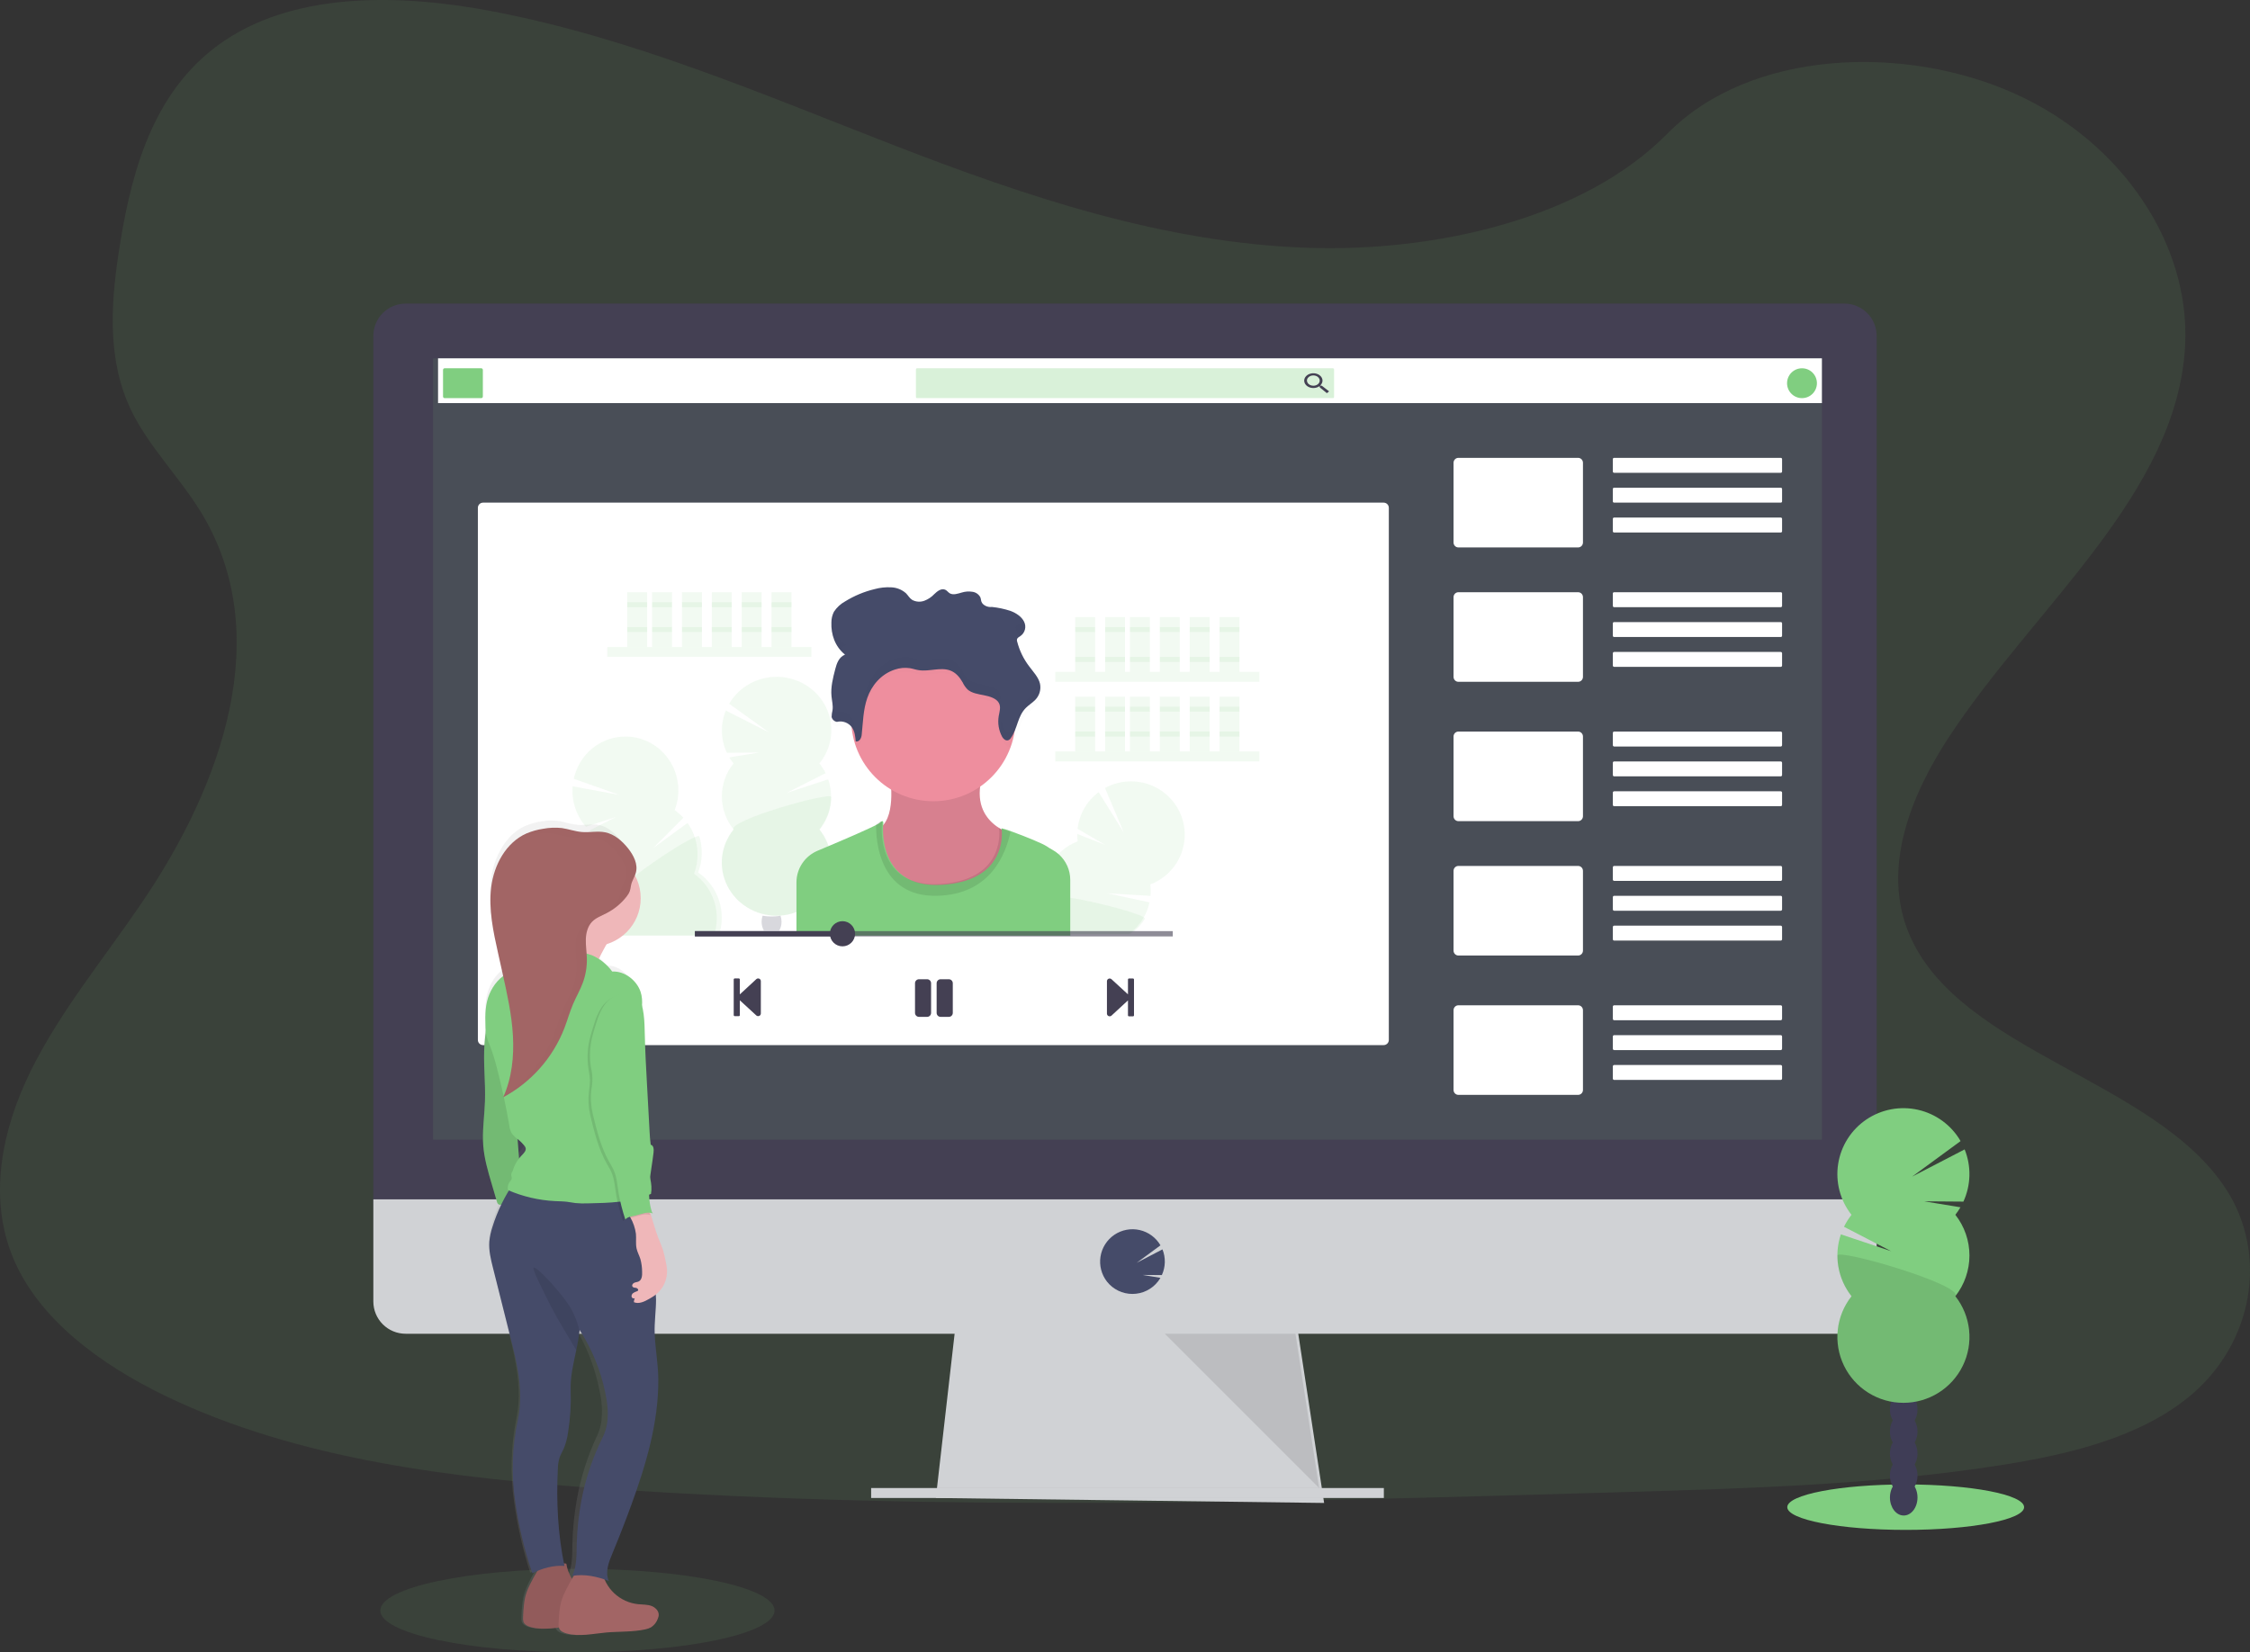 <svg width="452" height="332" viewBox="0 0 452 332" fill="none" xmlns="http://www.w3.org/2000/svg">
<rect x="0" y="0" width="452" height="332" fill="#333333" stroke="none"/>
<g clip-path="url(#clip0)">
<path opacity="0.1" d="M262.62 49.791C233.644 48.788 206.043 39.444 179.691 29.229C153.338 19.014 127.23 7.693 98.949 2.278C80.757 -1.204 59.953 -1.687 45.297 8.04C31.188 17.409 26.632 33.598 24.184 48.593C22.34 59.886 21.256 71.754 26.304 82.34C29.812 89.676 36.04 95.845 40.348 102.873C55.329 127.336 44.748 157.498 28.5 181.378C20.9 192.583 12.048 203.269 6.172 215.197C0.296 227.125 -2.424 240.786 2.716 252.95C7.816 265.009 19.96 274.066 33.116 280.436C59.841 293.374 91.333 297.08 122.042 299.176C190.023 303.8 258.364 301.804 326.521 299.807C351.746 299.06 377.078 298.306 401.895 294.412C415.671 292.252 429.895 288.822 439.895 280.535C452.596 270.017 455.744 252.207 447.232 239.005C432.959 216.886 393.491 211.391 383.514 187.651C378.022 174.585 383.662 160.03 391.643 147.91C408.763 121.909 437.459 99.104 438.971 69.386C440.011 48.976 426.215 28.534 404.887 18.878C382.526 8.755 351.526 10.029 335.03 26.785C318.053 44.04 288.205 50.677 262.62 49.791Z" fill="#80ce80"/>
<path d="M266 302L188 301L188.228 299L192 266H260.5L265.54 299L265.924 301.5L266 302Z" fill="#D0D2D5"/>
<path opacity="0.1" d="M266 301H227.038L188 300.6L188.228 299H265.616L266 301Z" fill="black"/>
<path d="M278 299H175V301H278V299Z" fill="#D0D2D5"/>
<path d="M377 67.513C377.004 66.662 376.84 65.819 376.517 65.031C376.194 64.243 375.718 63.526 375.116 62.921C374.515 62.316 373.8 61.835 373.012 61.506C372.224 61.176 371.379 61.004 370.524 61H81.48C80.625 61.004 79.779 61.175 78.991 61.504C78.202 61.834 77.487 62.315 76.885 62.919C76.283 63.524 75.807 64.241 75.484 65.03C75.16 65.818 74.996 66.662 75 67.513V242H377V67.513Z" fill="#444053"/>
<path d="M75 241V261.52C75 263.239 75.683 264.887 76.898 266.102C78.113 267.317 79.761 268 81.48 268H370.524C372.242 267.999 373.889 267.316 375.103 266.101C376.318 264.886 377 263.238 377 261.52V241H75Z" fill="#D0D2D5"/>
<path opacity="0.1" d="M366 72H87V229H366V72Z" fill="#80ce80"/>
<path d="M227.491 260C228.477 260.001 229.45 259.777 230.337 259.346C231.224 258.916 232.002 258.289 232.612 257.513C232.797 257.276 232.966 257.027 233.117 256.768L229.546 256.181L233.402 256.212C233.774 255.404 233.977 254.53 233.998 253.641C234.019 252.752 233.859 251.869 233.526 251.045L228.347 253.748L233.125 250.234C232.676 249.463 232.073 248.792 231.355 248.264C230.637 247.735 229.818 247.361 228.949 247.162C228.079 246.964 227.179 246.947 226.303 247.112C225.427 247.277 224.594 247.62 223.857 248.121C223.119 248.622 222.491 249.269 222.014 250.022C221.536 250.776 221.218 251.62 221.079 252.501C220.941 253.383 220.984 254.284 221.208 255.148C221.431 256.012 221.83 256.821 222.378 257.525C222.988 258.298 223.765 258.922 224.651 259.351C225.536 259.779 226.507 260.001 227.491 260Z" fill="#454B69"/>
<path opacity="0.1" d="M234 268L265 299L260.246 268H234Z" fill="black"/>
<path d="M277.959 101H97.041C96.466 101 96 101.463 96 102.034V208.966C96 209.537 96.466 210 97.041 210H277.959C278.534 210 279 209.537 279 208.966V102.034C279 101.463 278.534 101 277.959 101Z" fill="white"/>
<path d="M366 72H88V81H366V72Z" fill="white"/>
<path d="M96.688 74H89.312C89.14 74 89 74.15 89 74.334V79.666C89 79.85 89.14 80 89.312 80H96.688C96.86 80 97 79.85 97 79.666V74.334C97 74.15 96.86 74 96.688 74Z" fill="#80ce80"/>
<path opacity="0.3" d="M267.768 74H184.232C184.104 74 184 74.111 184 74.249V79.751C184 79.889 184.104 80 184.232 80H267.768C267.896 80 268 79.889 268 79.751V74.249C268 74.111 267.896 74 267.768 74Z" fill="#80ce80"/>
<path d="M265.544 77.505H265.317L265.233 77.448C265.518 77.175 265.675 76.83 265.677 76.473C265.674 76.18 265.564 75.894 265.36 75.651C265.156 75.409 264.868 75.22 264.532 75.11C264.195 74.999 263.826 74.971 263.47 75.03C263.114 75.089 262.788 75.231 262.532 75.44C262.277 75.648 262.103 75.913 262.034 76.201C261.964 76.488 262.002 76.786 262.142 77.057C262.283 77.327 262.519 77.558 262.822 77.72C263.124 77.882 263.48 77.968 263.843 77.968C264.285 77.966 264.712 77.839 265.051 77.609L265.135 77.667V77.853L266.556 79L267 78.642L265.544 77.505ZM263.838 77.505C263.584 77.506 263.335 77.446 263.124 77.332C262.912 77.219 262.747 77.057 262.649 76.868C262.551 76.678 262.526 76.47 262.575 76.268C262.624 76.067 262.747 75.882 262.926 75.737C263.106 75.592 263.335 75.493 263.585 75.453C263.834 75.414 264.092 75.434 264.327 75.513C264.562 75.592 264.762 75.725 264.903 75.896C265.043 76.067 265.118 76.268 265.117 76.473C265.118 76.609 265.086 76.744 265.022 76.869C264.958 76.995 264.864 77.109 264.745 77.205C264.626 77.301 264.485 77.377 264.329 77.429C264.173 77.48 264.007 77.506 263.838 77.505Z" fill="#444053"/>
<path d="M362 80C363.657 80 365 78.657 365 77C365 75.343 363.657 74 362 74C360.343 74 359 75.343 359 77C359 78.657 360.343 80 362 80Z" fill="#80ce80"/>
<path d="M317.028 92H292.972C292.435 92 292 92.445 292 92.994V109.006C292 109.555 292.435 110 292.972 110H317.028C317.565 110 318 109.555 318 109.006V92.994C318 92.445 317.565 92 317.028 92Z" fill="white"/>
<path d="M357.753 92H324.247C324.111 92 324 92.117 324 92.261V94.739C324 94.883 324.111 95 324.247 95H357.753C357.889 95 358 94.883 358 94.739V92.261C358 92.117 357.889 92 357.753 92Z" fill="white"/>
<path d="M357.753 98H324.247C324.111 98 324 98.117 324 98.261V100.739C324 100.883 324.111 101 324.247 101H357.753C357.889 101 358 100.883 358 100.739V98.261C358 98.117 357.889 98 357.753 98Z" fill="white"/>
<path d="M357.753 104H324.247C324.111 104 324 104.117 324 104.261V106.739C324 106.883 324.111 107 324.247 107H357.753C357.889 107 358 106.883 358 106.739V104.261C358 104.117 357.889 104 357.753 104Z" fill="white"/>
<path d="M317.028 119H292.972C292.435 119 292 119.445 292 119.994V136.006C292 136.555 292.435 137 292.972 137H317.028C317.565 137 318 136.555 318 136.006V119.994C318 119.445 317.565 119 317.028 119Z" fill="white"/>
<path d="M357.753 119H324.247C324.111 119 324 119.117 324 119.261V121.739C324 121.883 324.111 122 324.247 122H357.753C357.889 122 358 121.883 358 121.739V119.261C358 119.117 357.889 119 357.753 119Z" fill="white"/>
<path d="M357.753 125H324.247C324.111 125 324 125.117 324 125.261V127.739C324 127.883 324.111 128 324.247 128H357.753C357.889 128 358 127.883 358 127.739V125.261C358 125.117 357.889 125 357.753 125Z" fill="white"/>
<path d="M357.733 131H324.267C324.12 131 324 131.127 324 131.283V133.717C324 133.873 324.12 134 324.267 134H357.733C357.88 134 358 133.873 358 133.717V131.283C358 131.127 357.88 131 357.733 131Z" fill="white"/>
<path d="M317.028 147H292.972C292.435 147 292 147.445 292 147.994V164.006C292 164.555 292.435 165 292.972 165H317.028C317.565 165 318 164.555 318 164.006V147.994C318 147.445 317.565 147 317.028 147Z" fill="white"/>
<path d="M357.733 147H324.267C324.12 147 324 147.127 324 147.283V149.717C324 149.873 324.12 150 324.267 150H357.733C357.88 150 358 149.873 358 149.717V147.283C358 147.127 357.88 147 357.733 147Z" fill="white"/>
<path d="M357.733 153H324.267C324.12 153 324 153.127 324 153.283V155.717C324 155.873 324.12 156 324.267 156H357.733C357.88 156 358 155.873 358 155.717V153.283C358 153.127 357.88 153 357.733 153Z" fill="white"/>
<path d="M357.733 159H324.267C324.12 159 324 159.127 324 159.283V161.717C324 161.873 324.12 162 324.267 162H357.733C357.88 162 358 161.873 358 161.717V159.283C358 159.127 357.88 159 357.733 159Z" fill="white"/>
<path d="M317.028 174H292.972C292.435 174 292 174.445 292 174.994V191.006C292 191.555 292.435 192 292.972 192H317.028C317.565 192 318 191.555 318 191.006V174.994C318 174.445 317.565 174 317.028 174Z" fill="white"/>
<path d="M357.733 174H324.267C324.12 174 324 174.127 324 174.283V176.717C324 176.873 324.12 177 324.267 177H357.733C357.88 177 358 176.873 358 176.717V174.283C358 174.127 357.88 174 357.733 174Z" fill="white"/>
<path d="M357.733 180H324.267C324.12 180 324 180.127 324 180.283V182.717C324 182.873 324.12 183 324.267 183H357.733C357.88 183 358 182.873 358 182.717V180.283C358 180.127 357.88 180 357.733 180Z" fill="white"/>
<path d="M357.733 186H324.267C324.12 186 324 186.127 324 186.283V188.717C324 188.873 324.12 189 324.267 189H357.733C357.88 189 358 188.873 358 188.717V186.283C358 186.127 357.88 186 357.733 186Z" fill="white"/>
<path d="M317.028 202H292.972C292.435 202 292 202.445 292 202.994V219.006C292 219.555 292.435 220 292.972 220H317.028C317.565 220 318 219.555 318 219.006V202.994C318 202.445 317.565 202 317.028 202Z" fill="white"/>
<path d="M357.733 202H324.267C324.12 202 324 202.127 324 202.283V204.717C324 204.873 324.12 205 324.267 205H357.733C357.88 205 358 204.873 358 204.717V202.283C358 202.127 357.88 202 357.733 202Z" fill="white"/>
<path d="M357.733 208H324.267C324.12 208 324 208.127 324 208.283V210.717C324 210.873 324.12 211 324.267 211H357.733C357.88 211 358 210.873 358 210.717V208.283C358 208.127 357.88 208 357.733 208Z" fill="white"/>
<path d="M357.733 214H324.267C324.12 214 324 214.127 324 214.283V216.717C324 216.873 324.12 217 324.267 217H357.733C357.88 217 358 216.873 358 216.717V214.283C358 214.127 357.88 214 357.733 214Z" fill="white"/>
<path opacity="0.1" d="M163 130H122V132H163V130Z" fill="#80ce80"/>
<path opacity="0.1" d="M130 119H126V130H130V119Z" fill="#80ce80"/>
<path opacity="0.1" d="M135 119H131V130H135V119Z" fill="#80ce80"/>
<path opacity="0.1" d="M141 119H137V130H141V119Z" fill="#80ce80"/>
<path opacity="0.1" d="M147 119H143V130H147V119Z" fill="#80ce80"/>
<path opacity="0.1" d="M153 119H149V130H153V119Z" fill="#80ce80"/>
<path opacity="0.1" d="M159 119H155V130H159V119Z" fill="#80ce80"/>
<path opacity="0.1" d="M130 121H126V122H130V121Z" fill="#80ce80"/>
<path opacity="0.1" d="M135 121H131V122H135V121Z" fill="#80ce80"/>
<path opacity="0.1" d="M141 121H137V122H141V121Z" fill="#80ce80"/>
<path opacity="0.1" d="M147 121H143V122H147V121Z" fill="#80ce80"/>
<path opacity="0.1" d="M153 121H149V122H153V121Z" fill="#80ce80"/>
<path opacity="0.1" d="M159 121H155V122H159V121Z" fill="#80ce80"/>
<path opacity="0.1" d="M130 126H126V127H130V126Z" fill="#80ce80"/>
<path opacity="0.1" d="M135 126H131V127H135V126Z" fill="#80ce80"/>
<path opacity="0.1" d="M141 126H137V127H141V126Z" fill="#80ce80"/>
<path opacity="0.1" d="M147 126H143V127H147V126Z" fill="#80ce80"/>
<path opacity="0.1" d="M153 126H149V127H153V126Z" fill="#80ce80"/>
<path opacity="0.1" d="M159 126H155V127H159V126Z" fill="#80ce80"/>
<path opacity="0.1" d="M253 135H212V137H253V135Z" fill="#80ce80"/>
<path opacity="0.1" d="M220 124H216V135H220V124Z" fill="#80ce80"/>
<path opacity="0.1" d="M226 124H222V135H226V124Z" fill="#80ce80"/>
<path opacity="0.1" d="M231 124H227V135H231V124Z" fill="#80ce80"/>
<path opacity="0.1" d="M237 124H233V135H237V124Z" fill="#80ce80"/>
<path opacity="0.1" d="M243 124H239V135H243V124Z" fill="#80ce80"/>
<path opacity="0.1" d="M249 124H245V135H249V124Z" fill="#80ce80"/>
<path opacity="0.1" d="M220 126H216V127H220V126Z" fill="#80ce80"/>
<path opacity="0.1" d="M226 126H222V127H226V126Z" fill="#80ce80"/>
<path opacity="0.1" d="M231 126H227V127H231V126Z" fill="#80ce80"/>
<path opacity="0.1" d="M237 126H233V127H237V126Z" fill="#80ce80"/>
<path opacity="0.1" d="M243 126H239V127H243V126Z" fill="#80ce80"/>
<path opacity="0.1" d="M249 126H245V127H249V126Z" fill="#80ce80"/>
<path opacity="0.1" d="M220 132H216V133H220V132Z" fill="#80ce80"/>
<path opacity="0.1" d="M226 132H222V133H226V132Z" fill="#80ce80"/>
<path opacity="0.1" d="M231 132H227V133H231V132Z" fill="#80ce80"/>
<path opacity="0.1" d="M237 132H233V133H237V132Z" fill="#80ce80"/>
<path opacity="0.1" d="M243 132H239V133H243V132Z" fill="#80ce80"/>
<path opacity="0.1" d="M249 132H245V133H249V132Z" fill="#80ce80"/>
<path opacity="0.1" d="M253 151H212V153H253V151Z" fill="#80ce80"/>
<path opacity="0.1" d="M220 140H216V151H220V140Z" fill="#80ce80"/>
<path opacity="0.1" d="M226 140H222V151H226V140Z" fill="#80ce80"/>
<path opacity="0.1" d="M231 140H227V151H231V140Z" fill="#80ce80"/>
<path opacity="0.1" d="M237 140H233V151H237V140Z" fill="#80ce80"/>
<path opacity="0.1" d="M243 140H239V151H243V140Z" fill="#80ce80"/>
<path opacity="0.1" d="M249 140H245V151H249V140Z" fill="#80ce80"/>
<path opacity="0.1" d="M220 142H216V143H220V142Z" fill="#80ce80"/>
<path opacity="0.1" d="M226 142H222V143H226V142Z" fill="#80ce80"/>
<path opacity="0.1" d="M231 142H227V143H231V142Z" fill="#80ce80"/>
<path opacity="0.1" d="M237 142H233V143H237V142Z" fill="#80ce80"/>
<path opacity="0.1" d="M243 142H239V143H243V142Z" fill="#80ce80"/>
<path opacity="0.1" d="M249 142H245V143H249V142Z" fill="#80ce80"/>
<path opacity="0.1" d="M220 147H216V148H220V147Z" fill="#80ce80"/>
<path opacity="0.1" d="M226 147H222V148H226V147Z" fill="#80ce80"/>
<path opacity="0.1" d="M231 147H227V148H231V147Z" fill="#80ce80"/>
<path opacity="0.1" d="M237 147H233V148H237V147Z" fill="#80ce80"/>
<path opacity="0.1" d="M243 147H239V148H243V147Z" fill="#80ce80"/>
<path opacity="0.1" d="M249 147H245V148H249V147Z" fill="#80ce80"/>
<path opacity="0.1" d="M147.359 153.408C147.047 153.018 146.762 152.608 146.505 152.181L152.529 151.217L146.021 151.264C145.397 149.938 145.056 148.501 145.02 147.042C144.983 145.582 145.252 144.131 145.809 142.777L154.534 147.191L146.476 141.411C147.226 140.127 148.24 139.009 149.453 138.126C150.667 137.243 152.054 136.614 153.529 136.279C155.003 135.944 156.533 135.91 158.021 136.18C159.51 136.449 160.925 137.016 162.178 137.845C163.431 138.674 164.496 139.747 165.304 140.996C166.112 142.245 166.647 143.644 166.875 145.105C167.103 146.566 167.019 148.057 166.628 149.484C166.238 150.912 165.549 152.245 164.605 153.4C165.096 154.004 165.516 154.659 165.858 155.353L158.04 159.323L166.375 156.596C166.958 158.282 167.101 160.084 166.792 161.838C166.483 163.592 165.732 165.244 164.605 166.644C165.882 168.224 166.678 170.123 166.9 172.124C167.123 174.125 166.764 176.147 165.864 177.958C164.964 179.769 163.56 181.296 161.813 182.365C160.065 183.433 158.044 184 155.982 184C153.92 184 151.899 183.433 150.152 182.365C148.404 181.296 147 179.769 146.1 177.958C145.201 176.147 144.842 174.125 145.064 172.124C145.287 170.123 146.082 168.224 147.359 166.644C145.838 164.755 145.011 162.422 145.011 160.02C145.011 157.618 145.838 155.285 147.359 153.396V153.408Z" fill="#80ce80"/>
<path opacity="0.1" d="M166.992 160.157C166.992 162.544 166.163 164.862 164.637 166.736C165.916 168.308 166.713 170.197 166.936 172.187C167.159 174.178 166.799 176.189 165.898 177.99C164.997 179.792 163.59 181.311 161.84 182.373C160.089 183.436 158.066 184 156 184C153.934 184 151.911 183.436 150.16 182.373C148.41 181.311 147.003 179.792 146.102 177.99C145.201 176.189 144.841 174.178 145.064 172.187C145.287 170.197 146.084 168.308 147.363 166.736C145.884 164.931 166.992 158.961 166.992 160.157Z" fill="#80ce80"/>
<path opacity="0.2" d="M156.587 186.917C156.604 186.944 156.619 186.971 156.633 187H153.374C153.392 186.973 153.402 186.943 153.42 186.917C153.139 186.396 152.995 185.806 153 185.206C152.999 184.795 153.065 184.387 153.196 184C153.377 184.03 153.602 184.064 153.861 184.095C154.617 184.175 155.379 184.175 156.135 184.095C156.353 184.072 156.577 184.042 156.808 184.004C156.806 184.01 156.806 184.017 156.808 184.023C156.937 184.403 157.002 184.805 157 185.21C157.007 185.808 156.864 186.397 156.587 186.917Z" fill="#3F3D56"/>
<path opacity="0.1" d="M143.418 188H123.345C123.302 187.884 123.263 187.76 123.227 187.639C122.52 185.324 122.602 182.834 123.46 180.573C121.5 179.194 120.053 177.184 119.349 174.867C118.646 172.551 118.729 170.06 119.583 167.797C119.179 167.514 118.797 167.202 118.437 166.863L123.719 164.183L117.713 166.122C116.748 165.025 116.012 163.739 115.552 162.343C115.092 160.947 114.916 159.469 115.037 158.002L124.408 159.724L115.269 156.491C115.584 155.034 116.193 153.658 117.056 152.451C117.919 151.244 119.018 150.232 120.284 149.479C121.55 148.726 122.955 148.247 124.411 148.073C125.868 147.9 127.344 148.035 128.747 148.47C130.149 148.906 131.448 149.632 132.562 150.603C133.675 151.574 134.579 152.77 135.217 154.114C135.855 155.458 136.212 156.922 136.267 158.414C136.321 159.905 136.072 161.392 135.535 162.781C136.168 163.23 136.753 163.747 137.278 164.323L131.209 170.417L138.116 165.361C139.152 166.819 139.813 168.517 140.041 170.3C140.27 172.084 140.057 173.898 139.423 175.577C141.329 176.92 142.752 178.862 143.473 181.105C144.194 183.348 144.175 185.769 143.418 188Z" fill="#80ce80"/>
<path opacity="0.1" d="M144.394 188H123.616C123.571 187.881 123.53 187.755 123.493 187.632C122.761 185.269 122.846 182.727 123.734 180.419C121.778 179.061 140.124 166.895 140.487 168.081C141.219 170.446 141.134 172.989 140.247 175.299C142.226 176.67 143.704 178.654 144.453 180.948C145.202 183.242 145.181 185.719 144.394 188Z" fill="#80ce80"/>
<path opacity="0.1" d="M236.48 173.204C235.241 175.268 233.338 176.856 231.078 177.714C231.175 178.478 231.19 179.249 231.122 180.016L222.483 179.5L230.922 181.318C230.674 182.461 230.239 183.555 229.635 184.558C228.899 185.786 227.92 186.853 226.756 187.694H214.994V188H203C203.024 187.897 203.048 187.798 203.076 187.694C203.514 186.052 204.338 184.536 205.482 183.272C206.625 182.008 208.055 181.033 209.653 180.425C209.346 178.042 209.854 175.626 211.096 173.564C212.338 171.502 214.242 169.914 216.501 169.055C216.438 168.564 216.409 168.069 216.413 167.574L221.991 169.762L216.473 166.542C216.636 165.091 217.096 163.688 217.824 162.42C218.552 161.152 219.533 160.044 220.707 159.166L225.789 167.336L221.979 158.34C224.054 157.2 226.45 156.77 228.796 157.117C231.142 157.464 233.308 158.569 234.958 160.261C236.609 161.953 237.652 164.137 237.927 166.476C238.202 168.816 237.693 171.18 236.48 173.204Z" fill="#80ce80"/>
<path opacity="0.1" d="M229.986 184.62C229.241 185.826 228.249 186.874 227.07 187.7H215.152V188H203C203.024 187.899 203.049 187.801 203.077 187.7C203.52 186.087 204.356 184.598 205.514 183.357C206.673 182.116 208.121 181.157 209.74 180.561C209.639 179.781 211.993 179.898 215.132 180.405C221.285 181.399 230.403 183.949 229.986 184.62Z" fill="#80ce80"/>
<path d="M178.731 155.612C178.731 155.612 180.214 163.667 176.904 166.297C173.594 168.927 179.709 184.692 189.799 182.851C199.889 181.01 204 167.788 204 167.788C204 167.788 193.894 165.685 197.641 155L178.731 155.612Z" fill="#EE8E9E"/>
<path opacity="0.1" d="M178.731 155.612C178.731 155.612 180.214 163.667 176.904 166.297C173.594 168.927 179.709 184.692 189.799 182.851C199.889 181.01 204 167.788 204 167.788C204 167.788 193.894 165.685 197.641 155L178.731 155.612Z" fill="black"/>
<path d="M187.5 161C196.613 161 204 153.613 204 144.5C204 135.387 196.613 128 187.5 128C178.387 128 171 135.387 171 144.5C171 153.613 178.387 161 187.5 161Z" fill="#EE8E9E"/>
<path d="M215 176.79V188H160V177.3C160 175.943 160.404 174.616 161.161 173.485C161.918 172.354 162.995 171.469 164.257 170.941L165.833 170.277C169.822 168.595 174.67 166.505 176.253 165.636C176.427 165.55 176.59 165.446 176.74 165.324C177.606 164.467 177.434 165.581 177.434 165.581C177.434 165.581 177.41 165.794 177.394 166.161C177.299 168.685 177.666 178.603 189.407 177.778C200.861 176.988 201.376 169.317 201.26 167.062C201.253 166.853 201.236 166.645 201.208 166.438C202 166.625 202.776 166.876 203.526 167.188C205.92 168.065 209.455 169.471 210.4 170.135C210.695 170.34 211.054 170.554 211.445 170.771C211.889 171.016 212.304 171.309 212.682 171.644C213.412 172.293 213.995 173.086 214.394 173.973C214.794 174.86 215 175.82 215 176.79Z" fill="#80ce80"/>
<path opacity="0.1" d="M203 167.162C202.041 171.554 199.028 179.782 188.17 179.997C176.601 180.223 175.93 168.855 176.005 165.628C176.179 165.546 176.342 165.442 176.49 165.32C177.351 164.474 177.177 165.574 177.177 165.574C177.177 165.574 175.72 178.553 189.023 177.621C202.325 176.688 200.69 166.424 200.69 166.424C200.69 166.362 201.681 166.701 203 167.162Z" fill="black"/>
<path d="M168.126 145.05C168.679 144.913 169.261 144.943 169.796 145.138C170.331 145.332 170.796 145.682 171.129 146.141C171.736 146.986 171.827 148.006 171.903 148.982C172.625 149.132 173.032 148.319 173.099 147.704C173.367 145.201 173.387 142.65 174.232 140.23C175.077 137.81 176.924 135.47 179.759 134.545C180.728 134.212 181.763 134.114 182.778 134.26C183.38 134.359 183.947 134.569 184.545 134.657C186.618 134.998 188.872 134.022 190.814 134.7C192.034 135.129 192.808 136.116 193.378 137.104C193.626 137.637 193.963 138.124 194.375 138.544C195.2 139.282 196.492 139.473 197.677 139.703C198.861 139.933 200.153 140.333 200.66 141.242C201.114 142.063 200.779 143.011 200.628 143.9C200.394 145.308 200.63 146.753 201.302 148.014C201.521 148.41 201.968 148.89 202.498 148.76C202.736 148.68 202.937 148.518 203.065 148.303C204.424 146.407 204.388 143.94 206.095 142.23C206.666 141.658 207.403 141.214 207.958 140.643C208.377 140.22 208.685 139.7 208.853 139.129C209.022 138.559 209.046 137.956 208.923 137.374C208.616 136.065 207.563 134.994 206.713 133.843C205.61 132.386 204.807 130.726 204.349 128.96C204.269 128.754 204.269 128.527 204.349 128.321C204.51 128.113 204.717 127.944 204.955 127.829C205.417 127.521 205.751 127.056 205.893 126.52C206.035 125.985 205.977 125.417 205.728 124.921C205.246 123.941 204.185 123.196 202.989 122.751C201.775 122.355 200.523 122.089 199.252 121.958C198.415 122.077 197.434 121.605 197.174 120.938C197.059 120.641 197.059 120.319 196.943 120.022C196.786 119.723 196.559 119.466 196.282 119.273C196.004 119.08 195.684 118.956 195.348 118.911C194.635 118.796 193.904 118.848 193.214 119.062C192.417 119.284 191.512 119.617 190.822 119.229C190.459 119.026 190.259 118.657 189.869 118.491C189.071 118.157 188.249 118.832 187.679 119.387C187.13 119.97 186.455 120.422 185.705 120.708C185.309 120.858 184.886 120.921 184.463 120.893C184.04 120.865 183.629 120.747 183.257 120.546C182.71 120.2 182.435 119.645 182 119.205C181.179 118.476 180.129 118.056 179.029 118.015C177.899 117.955 176.766 118.078 175.676 118.38C173.594 118.884 171.606 119.714 169.785 120.839C168.87 121.34 168.093 122.058 167.524 122.93C167.188 123.598 167.014 124.336 167.018 125.084C166.93 127.429 167.712 129.896 169.75 131.538C168.505 132.054 168.087 133.32 167.795 134.442C167.329 136.235 166.862 138.056 167.038 139.881C167.126 140.825 167.385 141.77 167.245 142.71C167.133 143.152 167.072 143.606 167.062 144.063C167.12 144.314 167.253 144.542 167.443 144.718C167.632 144.894 167.87 145.01 168.126 145.05Z" fill="#454B69"/>
<g opacity="0.1">
<path opacity="0.1" d="M208.693 138C208.524 138.385 208.294 138.738 208.014 139.045C207.49 139.619 206.793 140.063 206.253 140.616C204.639 142.298 204.673 144.757 203.387 146.635C203.267 146.847 203.077 147.007 202.852 147.083C202.362 147.216 201.939 146.753 201.721 146.344C201.471 145.847 201.283 145.319 201.159 144.773C201.132 144.91 201.106 145.048 201.083 145.166C200.862 146.56 201.086 147.991 201.721 149.24C201.928 149.633 202.35 150.108 202.852 149.978C203.076 149.899 203.266 149.739 203.387 149.526C204.673 147.649 204.639 145.205 206.253 143.512C206.793 142.946 207.49 142.506 208.014 141.94C208.411 141.521 208.702 141.006 208.861 140.441C209.02 139.876 209.043 139.279 208.927 138.703C208.869 138.462 208.791 138.227 208.693 138Z" fill="black"/>
<path opacity="0.1" d="M204.794 125.388C204.51 125.49 204.262 125.64 204.071 125.826C203.976 126.008 203.976 126.209 204.071 126.391C204.259 126.939 204.499 127.477 204.79 128C205.341 127.726 205.739 127.312 205.909 126.836C206.079 126.359 206.009 125.854 205.713 125.413C205.62 125.268 205.509 125.129 205.38 125C205.211 125.15 205.014 125.28 204.794 125.388Z" fill="black"/>
<path opacity="0.1" d="M170 129.608C168.455 128.448 167.437 126.806 167.143 125C167.065 125.356 167.021 125.718 167.013 126.082C166.912 127.818 167.414 129.539 168.447 131C168.76 130.378 169.312 129.882 170 129.608Z" fill="black"/>
<path opacity="0.1" d="M200.737 141.85C200.889 140.944 201.226 139.982 200.769 139.153C200.259 138.227 198.959 137.824 197.767 137.591C196.575 137.357 195.275 137.16 194.445 136.415C194.03 135.989 193.691 135.495 193.441 134.954C192.875 133.952 192.089 132.941 190.861 132.515C188.907 131.826 186.639 132.812 184.553 132.47C183.951 132.37 183.381 132.16 182.775 132.068C181.754 131.918 180.712 132.017 179.737 132.358C176.884 133.299 175.026 135.675 174.175 138.126C173.324 140.578 173.304 143.166 173.035 145.71C172.967 146.33 172.558 147.16 171.832 147.007C171.755 146.012 171.663 144.994 171.053 144.12C170.717 143.655 170.249 143.301 169.711 143.104C169.172 142.908 168.587 142.877 168.031 143.017C167.694 142.942 167.394 142.749 167.185 142.474C167.229 142.843 167.229 143.216 167.185 143.585C167.072 144.034 167.01 144.494 167 144.958C167.052 145.215 167.179 145.451 167.366 145.636C167.552 145.82 167.79 145.944 168.047 145.992C168.604 145.853 169.189 145.884 169.727 146.081C170.266 146.278 170.733 146.633 171.069 147.099C171.679 147.957 171.771 148.991 171.848 149.981C172.574 150.134 172.983 149.309 173.052 148.685C173.32 146.145 173.34 143.557 174.191 141.101C175.042 138.645 176.9 136.27 179.753 135.332C180.728 134.994 181.77 134.894 182.791 135.043C183.397 135.143 183.967 135.357 184.569 135.445C186.655 135.791 188.923 134.801 190.877 135.489C192.105 135.924 192.883 136.927 193.457 137.929C193.707 138.469 194.046 138.964 194.461 139.39C195.291 140.139 196.591 140.332 197.783 140.566C198.975 140.799 200.191 141.178 200.725 142.031C200.705 141.971 200.725 141.91 200.737 141.85Z" fill="black"/>
<path opacity="0.1" d="M167.244 141.207C167.309 140.469 167.265 139.725 167.112 139C166.995 139.766 166.97 140.542 167.036 141.314C167.036 141.512 167.08 141.71 167.108 141.904C167.152 141.67 167.212 141.44 167.244 141.207Z" fill="black"/>
</g>
<path d="M147.396 204.017V196.81C147.396 196.756 147.417 196.704 147.456 196.666C147.494 196.628 147.546 196.607 147.6 196.607H148.42C148.474 196.607 148.526 196.628 148.564 196.666C148.603 196.704 148.624 196.756 148.624 196.81V199.809L151.952 196.73C152.03 196.665 152.125 196.623 152.226 196.61C152.327 196.596 152.43 196.61 152.523 196.652C152.616 196.694 152.695 196.76 152.752 196.845C152.809 196.929 152.841 197.028 152.844 197.13V203.657C152.841 203.759 152.809 203.858 152.752 203.942C152.695 204.026 152.616 204.093 152.523 204.135C152.43 204.177 152.327 204.191 152.226 204.177C152.125 204.164 152.03 204.122 151.952 204.057L148.624 200.998V203.981C148.624 204.035 148.603 204.087 148.564 204.125C148.526 204.163 148.474 204.184 148.42 204.184H147.6C147.552 204.185 147.504 204.169 147.467 204.138C147.43 204.107 147.405 204.064 147.396 204.017Z" fill="#444053"/>
<path d="M227.808 196.81V204.016C227.808 204.043 227.803 204.07 227.792 204.095C227.782 204.12 227.766 204.143 227.747 204.162C227.728 204.181 227.705 204.196 227.679 204.206C227.654 204.216 227.627 204.22 227.6 204.22H226.8C226.746 204.22 226.694 204.198 226.656 204.16C226.618 204.122 226.596 204.07 226.596 204.016V201.018L223.268 204.092C223.189 204.157 223.094 204.198 222.993 204.212C222.892 204.226 222.789 204.211 222.696 204.17C222.603 204.128 222.523 204.061 222.466 203.977C222.409 203.893 222.376 203.795 222.372 203.693V197.141C222.376 197.04 222.409 196.941 222.466 196.857C222.523 196.773 222.603 196.706 222.696 196.665C222.789 196.623 222.892 196.608 222.993 196.622C223.094 196.636 223.189 196.677 223.268 196.742L226.596 199.8V196.822C226.596 196.768 226.618 196.716 226.656 196.678C226.694 196.64 226.746 196.618 226.8 196.618H227.6C227.653 196.617 227.704 196.636 227.743 196.672C227.782 196.708 227.805 196.757 227.808 196.81Z" fill="#444053"/>
<path d="M186.244 204.328H184.616C184.404 204.328 184.2 204.244 184.05 204.094C183.9 203.944 183.816 203.741 183.816 203.529V197.565C183.816 197.353 183.9 197.15 184.05 197C184.2 196.85 184.404 196.766 184.616 196.766H186.244C186.456 196.766 186.66 196.85 186.81 197C186.96 197.15 187.044 197.353 187.044 197.565V203.529C187.044 203.741 186.96 203.944 186.81 204.094C186.66 204.244 186.456 204.328 186.244 204.328ZM191.404 203.529V197.565C191.404 197.353 191.32 197.15 191.17 197C191.02 196.85 190.816 196.766 190.604 196.766H188.96C188.748 196.766 188.544 196.85 188.394 197C188.244 197.15 188.16 197.353 188.16 197.565V203.529C188.16 203.741 188.244 203.944 188.394 204.094C188.544 204.244 188.748 204.328 188.96 204.328H190.588C190.694 204.33 190.8 204.311 190.899 204.272C190.998 204.233 191.088 204.174 191.164 204.1C191.24 204.025 191.3 203.937 191.342 203.839C191.383 203.741 191.404 203.636 191.404 203.529Z" fill="#444053"/>
<path opacity="0.6" d="M235.6 187.096H139.6V188.162H235.6V187.096Z" fill="#444053"/>
<path d="M169.244 190.155C170.642 190.155 171.776 189.023 171.776 187.627C171.776 186.232 170.642 185.1 169.244 185.1C167.846 185.1 166.712 186.232 166.712 187.627C166.712 189.023 167.846 190.155 169.244 190.155Z" fill="#444053"/>
<path d="M169.244 187.096H139.6V188.162H169.244V187.096Z" fill="#444053"/>
<path d="M382.832 307.414C395.97 307.414 406.62 305.369 406.62 302.847C406.62 300.324 395.97 298.279 382.832 298.279C369.694 298.279 359.044 300.324 359.044 302.847C359.044 305.369 369.694 307.414 382.832 307.414Z" fill="#80ce80"/>
<path d="M382.436 304.523C383.965 304.523 385.204 302.904 385.204 300.906C385.204 298.909 383.965 297.289 382.436 297.289C380.907 297.289 379.668 298.909 379.668 300.906C379.668 302.904 380.907 304.523 382.436 304.523Z" fill="#3F3D56"/>
<path d="M382.436 300.1C383.965 300.1 385.204 298.48 385.204 296.482C385.204 294.485 383.965 292.865 382.436 292.865C380.907 292.865 379.668 294.485 379.668 296.482C379.668 298.48 380.907 300.1 382.436 300.1Z" fill="#3F3D56"/>
<path d="M382.436 295.68C383.965 295.68 385.204 294.061 385.204 292.063C385.204 290.065 383.965 288.446 382.436 288.446C380.907 288.446 379.668 290.065 379.668 292.063C379.668 294.061 380.907 295.68 382.436 295.68Z" fill="#3F3D56"/>
<path d="M382.436 291.257C383.965 291.257 385.204 289.637 385.204 287.64C385.204 285.642 383.965 284.022 382.436 284.022C380.907 284.022 379.668 285.642 379.668 287.64C379.668 289.637 380.907 291.257 382.436 291.257Z" fill="#3F3D56"/>
<path d="M382.436 286.833C383.965 286.833 385.204 285.214 385.204 283.216C385.204 281.218 383.965 279.599 382.436 279.599C380.907 279.599 379.668 281.218 379.668 283.216C379.668 285.214 380.907 286.833 382.436 286.833Z" fill="#3F3D56"/>
<path d="M382.436 282.409C383.965 282.409 385.204 280.79 385.204 278.792C385.204 276.794 383.965 275.175 382.436 275.175C380.907 275.175 379.668 276.794 379.668 278.792C379.668 280.79 380.907 282.409 382.436 282.409Z" fill="#3F3D56"/>
<path d="M382.436 277.985C383.965 277.985 385.204 276.366 385.204 274.368C385.204 272.37 383.965 270.751 382.436 270.751C380.907 270.751 379.668 272.37 379.668 274.368C379.668 276.366 380.907 277.985 382.436 277.985Z" fill="#3F3D56"/>
<path d="M392.8 244.105C393.178 243.623 393.522 243.116 393.832 242.588L386.552 241.39L394.424 241.45C395.178 239.81 395.589 238.034 395.632 236.23C395.676 234.426 395.35 232.632 394.676 230.958L384.124 236.428L393.86 229.285C392.948 227.711 391.721 226.341 390.255 225.261C388.789 224.181 387.116 223.414 385.34 223.007C383.565 222.601 381.724 222.564 379.933 222.898C378.143 223.233 376.44 223.932 374.932 224.952C373.424 225.972 372.142 227.292 371.167 228.828C370.192 230.364 369.544 232.084 369.264 233.881C368.984 235.677 369.078 237.513 369.54 239.272C370.002 241.031 370.821 242.676 371.948 244.105C371.361 244.849 370.855 245.651 370.436 246.501L379.884 251.399L369.812 248.026C369.105 250.112 368.93 252.341 369.303 254.512C369.676 256.683 370.585 258.726 371.948 260.458C370.41 262.411 369.453 264.757 369.188 267.227C368.922 269.697 369.358 272.192 370.446 274.426C371.533 276.66 373.229 278.544 375.339 279.862C377.448 281.18 379.887 281.879 382.376 281.879C384.865 281.879 387.303 281.18 389.413 279.862C391.523 278.544 393.218 276.66 394.306 274.426C395.394 272.192 395.83 269.697 395.564 267.227C395.299 264.757 394.342 262.411 392.804 260.458C394.641 258.124 395.64 255.242 395.64 252.274C395.64 249.305 394.641 246.423 392.804 244.089L392.8 244.105Z" fill="#80ce80"/>
<path opacity="0.1" d="M369.112 252.29C369.106 255.259 370.106 258.143 371.948 260.475C370.41 262.428 369.453 264.773 369.188 267.243C368.922 269.713 369.358 272.208 370.446 274.442C371.534 276.677 373.229 278.561 375.339 279.878C377.449 281.196 379.887 281.895 382.376 281.895C384.865 281.895 387.304 281.196 389.413 279.878C391.523 278.561 393.218 276.677 394.306 274.442C395.394 272.208 395.83 269.713 395.564 267.243C395.299 264.773 394.342 262.428 392.804 260.475C394.58 258.227 369.112 250.805 369.112 252.29Z" fill="black"/>
<path opacity="0.1" d="M116 332C137.87 332 155.6 328.246 155.6 323.616C155.6 318.985 137.87 315.231 116 315.231C94.129 315.231 76.4 318.985 76.4 323.616C76.4 328.246 94.129 332 116 332Z" fill="#80ce80"/>
<path d="M129.26 322.642C128.46 322.35 127.604 322.398 126.768 322.306C125.032 322.106 123.416 321.323 122.184 320.087C121.392 319.287 120.769 318.337 120.352 317.292C120.616 317.388 120.88 317.487 121.152 317.595C120.352 315.731 121.192 313.639 121.928 311.754C123.176 308.56 124.356 305.349 125.468 302.12C128.268 293.94 130.668 285.432 130.616 276.728C130.616 273.582 130.036 270.607 129.924 267.465C129.84 265.134 130.2 262.806 130.184 260.471C130.184 260.143 130.184 259.82 130.16 259.492C130.875 258.867 131.438 258.086 131.803 257.21C132.169 256.334 132.328 255.385 132.268 254.438C132.227 253.944 132.156 253.454 132.056 252.969C131.914 252.126 131.727 251.292 131.496 250.469C131.232 249.603 130.872 248.773 130.564 247.926C129.968 246.285 129.564 244.576 129.056 242.908C129.244 242.927 129.428 242.977 129.6 243.055C129.472 242.905 129.384 242.725 129.344 242.532C129.045 241.47 128.884 240.374 128.864 239.27L129.204 239.119C129.357 238.041 129.301 236.945 129.04 235.889C129.232 234.176 129.532 232.451 129.716 230.746C129.784 230.108 129.756 229.305 129.168 229.149C129.048 228.235 129 227.309 128.952 226.387C128.784 223.169 128.617 219.952 128.452 216.737C128.284 213.507 128.116 210.281 128.052 207.047C128.008 204.995 127.984 202.871 127.496 200.906C127.58 199.965 127.484 199.017 127.212 198.112C126.468 195.76 124.156 193.896 121.812 194.027C121.113 193.029 120.248 192.157 119.256 191.448C119.724 190.402 120.284 189.324 120.744 188.478C124.496 187.26 127.24 183.567 127.24 179.175C127.245 177.568 126.868 175.982 126.14 174.548C126.209 174.372 126.268 174.192 126.316 174.009C126.517 173.147 126.454 172.244 126.136 171.418C126.023 171.101 125.89 170.791 125.736 170.492C125.632 170.292 125.52 170.092 125.404 169.901L125.2 169.593C125.076 169.406 124.948 169.226 124.8 169.05C124.516 168.67 124.211 168.304 123.888 167.956C123.49 167.526 123.05 167.136 122.576 166.791C121.933 166.313 121.197 165.975 120.416 165.796C119.964 165.707 119.504 165.666 119.044 165.673C118.768 165.673 118.488 165.673 118.212 165.697C117.652 165.729 117.096 165.769 116.54 165.765C116.356 165.765 116.168 165.765 115.984 165.737C115.005 165.606 114.037 165.405 113.088 165.134L112.608 165.034C112.444 165.002 112.284 164.974 112.12 164.954C111.681 164.896 111.239 164.869 110.796 164.874H110.352C109.908 164.896 109.466 164.941 109.028 165.01L108.588 165.078C107.477 165.252 106.394 165.572 105.368 166.032C105.236 166.092 105.1 166.16 104.968 166.232L104.888 166.276C104.78 166.331 104.672 166.391 104.568 166.455L104.508 166.491L104.168 166.707L104.14 166.727C100.964 168.859 99.088 172.899 98.612 176.908C98.08 181.407 99.012 185.943 99.944 190.37L100.784 194.363C100.82 194.542 100.86 194.718 100.896 194.898C99.715 195.865 98.806 197.123 98.26 198.547C97.46 200.543 97.44 202.703 97.504 204.867C97.504 205.306 97.528 205.745 97.572 206.185C97.472 207.015 97.384 207.849 97.328 208.688C97.076 212.561 97.548 216.453 97.424 220.334C97.328 223.324 96.876 226.323 97.096 229.293C97.288 231.928 97.996 234.483 98.696 237.027L99.704 240.652C99.737 240.839 99.824 241.013 99.956 241.151C100.121 241.262 100.324 241.303 100.52 241.267C99.864 242.753 99.316 244.285 98.88 245.85C98.579 246.808 98.38 247.796 98.288 248.796C98.156 250.625 98.58 252.442 99.004 254.218C99.644 256.88 100.281 259.552 100.916 262.235C101.364 264.112 101.811 265.987 102.256 267.861C103.136 271.558 104.02 275.279 104.184 279.084C104.275 280.994 104.141 282.909 103.784 284.789C102.63 290.417 102.462 296.203 103.288 301.889C103.955 306.686 105.038 311.416 106.524 316.026C106.848 315.854 107.176 315.695 107.512 315.547L107.372 315.807C106.911 316.605 106.484 317.424 106.092 318.262C105.828 318.807 105.599 319.368 105.408 319.943C104.896 321.54 104.816 323.241 104.744 324.921C104.707 325.245 104.736 325.572 104.828 325.884C105.048 326.486 105.68 326.794 106.268 326.962C107.996 327.453 109.792 327.277 111.588 327.045C111.596 327.085 111.608 327.124 111.624 327.161C111.844 327.764 112.472 328.071 113.064 328.239C115.536 328.942 118.144 328.279 120.692 328.04C123.24 327.8 125.744 327.976 128.196 327.389C128.561 327.311 128.912 327.176 129.236 326.99C129.866 326.549 130.329 325.909 130.548 325.173C130.625 324.982 130.676 324.782 130.7 324.578C130.8 323.704 130.052 322.933 129.26 322.642ZM120.8 285.667C120.662 286.603 120.393 287.514 120 288.374C118.076 292.458 116.696 296.776 115.896 301.218C115.371 304.152 115.067 307.122 114.988 310.101C114.948 312.297 115.032 314.597 114.116 316.569L114.448 316.517C114.344 316.709 114.244 316.916 114.148 317.068L114.1 317.156C113.546 316.214 113.175 315.177 113.008 314.098C113.008 314.062 112.828 314.034 112.552 314.018C111.421 307.711 111.029 301.295 111.384 294.898C111.389 294.122 111.497 293.35 111.704 292.602C111.908 291.959 112.252 291.372 112.504 290.75C112.904 289.703 113.172 288.612 113.304 287.5C113.74 284.658 113.908 281.781 113.808 278.908C113.712 276.197 114.34 273.502 114.876 270.803C115.132 269.522 115.368 268.236 115.496 266.95L115.52 266.691C117.9 270.61 119.563 274.919 120.432 279.419C120.915 281.465 121.04 283.579 120.8 285.667ZM103.68 227.968L103.808 228.079C104.195 228.419 104.551 228.792 104.872 229.193C105.032 229.368 105.147 229.579 105.208 229.808C105.328 230.391 104.844 230.886 104.448 231.313C104.276 231.499 104.114 231.693 103.964 231.896C103.879 230.587 103.788 229.277 103.692 227.968H103.68Z" fill="url(#paint0_linear)"/>
<path d="M98.144 202.943L97.704 206.332C97.556 207.482 97.408 208.628 97.328 209.782C97.06 213.623 97.556 217.48 97.428 221.328C97.324 224.291 96.852 227.249 97.08 230.208C97.284 232.819 98.028 235.358 98.772 237.873L99.828 241.466C99.864 241.654 99.956 241.827 100.092 241.961C100.296 242.082 100.537 242.12 100.768 242.069L105.456 241.646C105.156 240.273 104.824 238.851 104.656 237.442C104.528 236.34 104.452 235.23 104.372 234.12C104.124 230.663 103.84 227.205 103.572 223.74L103.072 217.671C102.86 215.036 102.64 212.389 101.976 209.83C101.31 207.245 99.99 204.874 98.144 202.943Z" fill="#80ce80"/>
<path opacity="0.1" d="M98.144 202.943L97.704 206.332C97.556 207.482 97.408 208.628 97.328 209.782C97.06 213.623 97.556 217.48 97.428 221.328C97.324 224.291 96.852 227.249 97.08 230.208C97.284 232.819 98.028 235.358 98.772 237.873L99.828 241.466C99.864 241.654 99.956 241.827 100.092 241.961C100.296 242.082 100.537 242.12 100.768 242.069L105.456 241.646C105.156 240.273 104.824 238.851 104.656 237.442C104.528 236.34 104.452 235.23 104.372 234.12C104.124 230.663 103.84 227.205 103.572 223.74L103.072 217.671C102.86 215.036 102.64 212.389 101.976 209.83C101.31 207.245 99.99 204.874 98.144 202.943Z" fill="black"/>
<path d="M106.496 318.334C106.221 318.874 105.98 319.432 105.776 320.003C105.24 321.58 105.16 323.273 105.08 324.938C105.045 325.258 105.075 325.583 105.168 325.892C105.4 326.491 106.064 326.794 106.684 326.958C109.28 327.656 112.016 327.002 114.684 326.762C117.352 326.523 119.988 326.698 122.564 326.119C122.944 326.046 123.312 325.918 123.656 325.74C124.308 325.316 124.795 324.682 125.036 323.943C125.113 323.754 125.166 323.555 125.192 323.353C125.276 322.474 124.512 321.716 123.68 321.428C122.848 321.141 121.94 321.185 121.064 321.097C119.26 320.913 117.567 320.139 116.248 318.897C114.929 317.655 114.057 316.013 113.768 314.226C113.736 314.034 109.432 314.15 108.968 314.397C108.44 314.689 108.12 315.411 107.82 315.903C107.348 316.693 106.907 317.504 106.496 318.334Z" fill="#A26565"/>
<path opacity="0.1" d="M106.496 318.334C106.221 318.874 105.98 319.432 105.776 320.003C105.24 321.58 105.16 323.273 105.08 324.938C105.045 325.258 105.075 325.583 105.168 325.892C105.4 326.491 106.064 326.794 106.684 326.958C109.28 327.656 112.016 327.002 114.684 326.762C117.352 326.523 119.988 326.698 122.564 326.119C122.944 326.046 123.312 325.918 123.656 325.74C124.308 325.316 124.795 324.682 125.036 323.943C125.113 323.754 125.166 323.555 125.192 323.353C125.276 322.474 124.512 321.716 123.68 321.428C122.848 321.141 121.94 321.185 121.064 321.097C119.26 320.913 117.567 320.139 116.248 318.897C114.929 317.655 114.057 316.013 113.768 314.226C113.736 314.034 109.432 314.15 108.968 314.397C108.44 314.689 108.12 315.411 107.82 315.903C107.348 316.693 106.907 317.504 106.496 318.334Z" fill="black"/>
<path d="M113.636 319.603C113.359 320.141 113.118 320.698 112.916 321.268C112.376 322.865 112.296 324.538 112.22 326.203C112.183 326.523 112.213 326.848 112.308 327.157C112.536 327.756 113.2 328.059 113.82 328.227C116.416 328.922 119.156 328.267 121.82 328.027C124.484 327.788 127.128 327.963 129.7 327.384C130.082 327.307 130.45 327.173 130.792 326.985C131.445 326.562 131.932 325.928 132.172 325.189C132.249 324.999 132.302 324.801 132.328 324.598C132.412 323.723 131.648 322.961 130.816 322.673C129.984 322.386 129.076 322.434 128.2 322.342C126.397 322.157 124.704 321.384 123.385 320.143C122.067 318.902 121.194 317.261 120.904 315.475C120.872 315.283 116.568 315.395 116.104 315.643C115.572 315.934 115.252 316.657 114.952 317.148C114.496 317.958 114.048 318.773 113.636 319.603Z" fill="#A26565"/>
<path d="M132.248 277.191C132.304 285.819 129.792 294.251 126.844 302.344C125.676 305.553 124.437 308.736 123.128 311.89C122.352 313.758 121.476 315.834 122.308 317.679C119.908 316.768 117.468 316.233 114.944 316.653C115.904 314.696 115.812 312.421 115.856 310.265C115.938 307.31 116.253 304.366 116.8 301.461C117.647 297.04 119.1 292.756 121.116 288.729C121.524 287.88 121.805 286.976 121.952 286.046C122.28 283.994 122.024 281.886 121.596 279.854C120.675 275.365 118.925 271.087 116.436 267.238L116.412 267.493C116.263 268.777 116.046 270.052 115.764 271.314C115.2 273.985 114.54 276.66 114.64 279.347C114.744 282.196 114.568 285.048 114.112 287.863C113.965 288.968 113.676 290.049 113.252 291.081C112.976 291.7 112.616 292.278 112.4 292.921C112.184 293.661 112.071 294.427 112.064 295.197C111.744 301.693 112.064 308.288 113.392 314.656C111.164 314.481 108.936 315.124 106.944 316.122C105.387 311.563 104.248 306.873 103.544 302.108C102.676 296.473 102.852 290.727 104.064 285.156C104.442 283.298 104.583 281.4 104.484 279.506C104.312 275.734 103.384 272.044 102.46 268.379L101.052 262.79C100.385 260.128 99.719 257.479 99.052 254.841C98.608 253.08 98.16 251.28 98.3 249.467C98.398 248.473 98.607 247.492 98.924 246.544C99.923 243.321 101.416 240.272 103.352 237.505C111.06 237.937 118.86 237.218 126.552 236.627C126.925 236.554 127.312 236.619 127.64 236.811C127.902 237.077 128.059 237.428 128.08 237.801L130.972 254.17C131.44 256.445 131.715 258.756 131.792 261.077C131.792 263.393 131.432 265.7 131.52 268.012C131.64 271.126 132.232 274.073 132.248 277.191Z" fill="#454B69"/>
<path opacity="0.1" d="M116.42 267.494C116.271 268.777 116.054 270.053 115.772 271.314C114.096 268.42 112.288 265.597 110.744 262.631C110.344 261.868 109.968 261.094 109.588 260.319L108.448 258.003C108.236 257.568 108.024 257.133 107.832 256.69C107.519 256.053 107.279 255.384 107.116 254.694C107.676 254.59 109.06 256.099 109.476 256.494C110.325 257.333 111.126 258.218 111.876 259.145C112.787 260.176 113.624 261.27 114.38 262.419C115.348 263.98 116.038 265.697 116.42 267.494Z" fill="black"/>
<path d="M122.84 188.079C122.84 188.079 118.56 194.886 119.352 196.311C120.144 197.737 105.872 195.046 105.872 195.046C105.872 195.046 113.644 188.239 112.848 185.388C112.052 182.537 122.84 188.079 122.84 188.079Z" fill="#EFB7B9"/>
<path d="M119.036 190.138C124.38 190.138 128.712 185.814 128.712 180.481C128.712 175.147 124.38 170.823 119.036 170.823C113.692 170.823 109.36 175.147 109.36 180.481C109.36 185.814 113.692 190.138 119.036 190.138Z" fill="#EFB7B9"/>
<path d="M122.984 195.217C121.948 193.782 120.542 192.654 118.916 191.951C117.979 191.616 117.01 191.378 116.024 191.241L112.164 190.562C111.22 190.394 110.208 190.238 109.328 190.626C108.883 190.853 108.478 191.151 108.128 191.508C106.788 192.75 105.488 194.111 103.804 194.83C103.344 195.025 102.864 195.169 102.404 195.365C100.52 196.163 99.112 197.864 98.316 199.757C97.476 201.729 97.452 203.873 97.516 206.017C97.515 206.757 97.589 207.495 97.736 208.221C97.929 208.912 98.173 209.587 98.468 210.241C99 211.641 99.446 213.071 99.804 214.525C100.804 218.344 101.636 222.204 102.3 226.103C102.356 226.662 102.521 227.204 102.784 227.7C103.157 228.197 103.608 228.629 104.12 228.982C104.526 229.314 104.9 229.685 105.236 230.088C105.404 230.252 105.529 230.455 105.6 230.678C105.724 231.253 105.2 231.748 104.8 232.168C103.939 233.044 103.317 234.126 102.992 235.31C102.791 235.553 102.689 235.862 102.704 236.176C102.787 236.395 102.819 236.63 102.796 236.863C102.717 237.075 102.593 237.267 102.432 237.426C102.247 237.666 102.116 237.942 102.047 238.237C101.978 238.532 101.973 238.838 102.032 239.135C105.03 240.435 108.239 241.184 111.504 241.346C112.304 241.386 113.104 241.386 113.904 241.482C114.472 241.554 115.032 241.67 115.6 241.738C116.424 241.815 117.253 241.836 118.08 241.802C122.388 241.714 126.82 241.606 130.776 239.901C131.148 237.877 130.344 235.813 129.84 233.817C129.04 230.623 128.84 227.353 128.24 224.131C127.84 221.931 127.24 219.763 126.9 217.547C126.56 215.331 126.5 213.036 127.092 210.88C127.632 208.971 127.796 207.023 128.356 205.118C128.916 203.214 129.308 201.15 128.676 199.265C127.876 196.934 125.448 195.085 122.984 195.217Z" fill="#80ce80"/>
<path d="M127.736 175.358C128.208 173.645 127.28 171.861 126.176 170.467C124.976 168.97 123.448 167.621 121.572 167.245C120.048 166.938 118.468 167.309 116.916 167.185C115.544 167.078 114.224 166.582 112.86 166.387C111.622 166.254 110.372 166.301 109.148 166.527C107.986 166.699 106.851 167.015 105.768 167.469C101.648 169.293 99.236 173.789 98.676 178.249C98.116 182.708 99.096 187.204 100.072 191.591L100.956 195.56C101.876 199.692 102.796 203.84 103.04 208.065C103.284 212.289 102.828 216.624 101.088 220.481C106.715 217.464 111.075 212.537 113.38 206.591C114.004 204.958 114.468 203.262 115.164 201.657C115.76 200.275 116.524 198.966 117.052 197.556C117.649 195.966 117.935 194.276 117.896 192.578C117.864 191.3 117.652 190.03 117.688 188.753C117.724 187.475 118.052 186.146 118.936 185.219C119.736 184.401 120.836 184.022 121.848 183.491C123.441 182.674 124.833 181.515 125.924 180.097C126.56 179.267 126.596 178.899 126.756 177.957C126.916 177.015 127.488 176.264 127.736 175.358Z" fill="#A26565"/>
<path d="M127.748 247.906C127.848 248.9 127.668 249.902 127.884 250.888C128.048 251.623 128.428 252.286 128.652 253.004C128.874 253.834 128.988 254.689 128.992 255.547C129.024 256.266 128.968 257.144 128.328 257.48C128.048 257.628 127.712 257.628 127.42 257.755C127.128 257.883 126.88 258.23 127.048 258.502C127.216 258.773 127.504 258.73 127.768 258.781C128.032 258.833 128.316 259.105 128.168 259.324C128.108 259.396 128.027 259.448 127.936 259.472C127.669 259.554 127.415 259.675 127.184 259.831C127.071 259.914 126.982 260.025 126.928 260.154C126.874 260.283 126.856 260.424 126.876 260.562C126.892 260.628 126.923 260.69 126.966 260.742C127.01 260.795 127.064 260.837 127.126 260.865C127.188 260.894 127.256 260.908 127.324 260.906C127.392 260.905 127.459 260.888 127.52 260.858C127.403 261.108 127.339 261.38 127.332 261.656C128.356 262.095 129.504 261.52 130.464 260.965C130.879 260.734 131.28 260.478 131.664 260.199C132.441 259.604 133.059 258.828 133.467 257.939C133.874 257.051 134.057 256.076 134 255.1C133.954 254.61 133.878 254.124 133.772 253.643C133.624 252.806 133.428 251.978 133.184 251.164C132.908 250.305 132.532 249.487 132.208 248.644C131.52 246.852 131.076 244.975 130.452 243.159C130.41 242.97 130.304 242.802 130.152 242.684C130.014 242.616 129.861 242.587 129.708 242.6C129.008 242.563 128.306 242.628 127.624 242.791C127.224 242.911 126.54 243.191 126.352 243.59C126.164 243.989 126.464 244.325 126.644 244.656C127.219 245.658 127.594 246.762 127.748 247.906Z" fill="#EFB7B9"/>
<path opacity="0.1" d="M127.096 199.394C127.301 199.603 127.474 199.843 127.608 200.104C128.984 202.6 129 205.582 129.064 208.429C129.136 211.623 129.312 214.817 129.488 218.031L130.012 227.613C130.064 228.527 130.112 229.441 130.244 230.347C130.86 230.503 130.884 231.302 130.816 231.944C130.372 235.849 129.272 239.869 130.416 243.626C130.46 243.819 130.552 243.998 130.684 244.145C130.103 243.964 129.482 243.955 128.896 244.121C128.324 244.241 127.772 244.453 127.196 244.585C126.468 244.748 125.644 244.82 125.148 245.383C124.586 243.696 124.138 241.972 123.808 240.225C123.536 238.628 123.46 236.983 122.812 235.506C122.552 234.911 122.2 234.36 121.88 233.789C120.204 230.803 119.38 227.429 118.576 224.099C118.215 222.521 118.129 220.892 118.32 219.284C118.436 218.551 118.503 217.811 118.52 217.068C118.471 216.285 118.368 215.506 118.212 214.737C117.872 212.479 118.032 210.175 118.68 207.985C119.28 205.953 119.808 203.813 121.08 202.104C122.352 200.396 124.972 199.422 127.096 199.394Z" fill="black"/>
<path d="M127.572 199.074C127.778 199.285 127.95 199.526 128.084 199.788C129.46 202.28 129.476 205.266 129.54 208.113C129.612 211.307 129.788 214.501 129.964 217.695L130.488 227.277C130.54 228.191 130.588 229.105 130.72 230.012C131.336 230.167 131.36 230.966 131.288 231.609C130.848 235.513 129.748 239.53 130.888 243.291C130.932 243.483 131.024 243.662 131.156 243.81C130.575 243.628 129.954 243.62 129.368 243.786C128.796 243.905 128.244 244.117 127.668 244.245C126.94 244.413 126.116 244.48 125.62 245.043C125.06 243.348 124.616 241.617 124.292 239.861C124.02 238.264 123.944 236.623 123.296 235.146C123.015 234.558 122.704 233.985 122.364 233.429C120.684 230.443 119.864 227.065 119.06 223.735C118.699 222.157 118.613 220.528 118.804 218.92C119.105 217.415 119.068 215.862 118.696 214.373C118.356 212.117 118.516 209.814 119.164 207.626C119.764 205.593 120.292 203.454 121.564 201.745C122.836 200.036 125.448 199.106 127.572 199.074Z" fill="#80ce80"/>
<g opacity="0.1">
<path opacity="0.1" d="M126.176 170.467C124.976 168.97 123.448 167.621 121.572 167.245C120.048 166.938 118.468 167.309 116.916 167.185C115.544 167.078 114.224 166.582 112.86 166.387C111.622 166.254 110.372 166.301 109.148 166.527C107.986 166.699 106.851 167.015 105.768 167.469C105.183 167.73 104.624 168.047 104.1 168.415C105.064 168.041 106.066 167.773 107.088 167.617C108.311 167.39 109.56 167.343 110.796 167.477C112.164 167.652 113.48 168.144 114.856 168.251C116.404 168.375 117.984 168.008 119.512 168.311C121.388 168.687 122.924 170.04 124.112 171.537C125.22 172.927 126.144 174.711 125.676 176.428C125.428 177.33 124.852 178.121 124.696 179.051C124.54 179.981 124.5 180.361 123.86 181.191C123.039 182.256 122.047 183.178 120.924 183.918C121.232 183.774 121.548 183.63 121.848 183.475C123.441 182.658 124.833 181.499 125.924 180.081C126.56 179.251 126.596 178.883 126.756 177.941C126.916 176.999 127.488 176.224 127.736 175.318C128.208 173.645 127.28 171.861 126.176 170.467Z" fill="black"/>
<path opacity="0.1" d="M118.936 185.243C119.102 185.072 119.282 184.916 119.476 184.776C118.552 185.224 117.58 185.615 116.872 186.373C115.988 187.296 115.672 188.629 115.624 189.907C115.576 191.184 115.804 192.454 115.832 193.728C115.871 195.427 115.585 197.118 114.988 198.71C114.46 200.12 113.696 201.425 113.1 202.81C112.408 204.407 111.944 206.108 111.32 207.741C109.32 212.896 105.77 217.307 101.156 220.365C101.132 220.417 101.112 220.473 101.088 220.525C106.715 217.508 111.075 212.581 113.38 206.635C114.004 205.002 114.468 203.306 115.164 201.701C115.76 200.319 116.524 199.01 117.052 197.6C117.649 196.01 117.935 194.32 117.896 192.622C117.864 191.344 117.652 190.074 117.688 188.797C117.724 187.519 118.052 186.17 118.936 185.243Z" fill="black"/>
</g>
</g>
<defs>
<linearGradient id="paint0_linear" x1="114.672" y1="328.539" x2="114.672" y2="164.886" gradientUnits="userSpaceOnUse">
<stop stop-color="#808080" stop-opacity="0.25"/>
<stop offset="0.54" stop-color="#808080" stop-opacity="0.12"/>
<stop offset="1" stop-color="#808080" stop-opacity="0.1"/>
</linearGradient>
<clipPath id="clip0">
<rect width="452" height="332" fill="white"/>
</clipPath>
</defs>
</svg>
